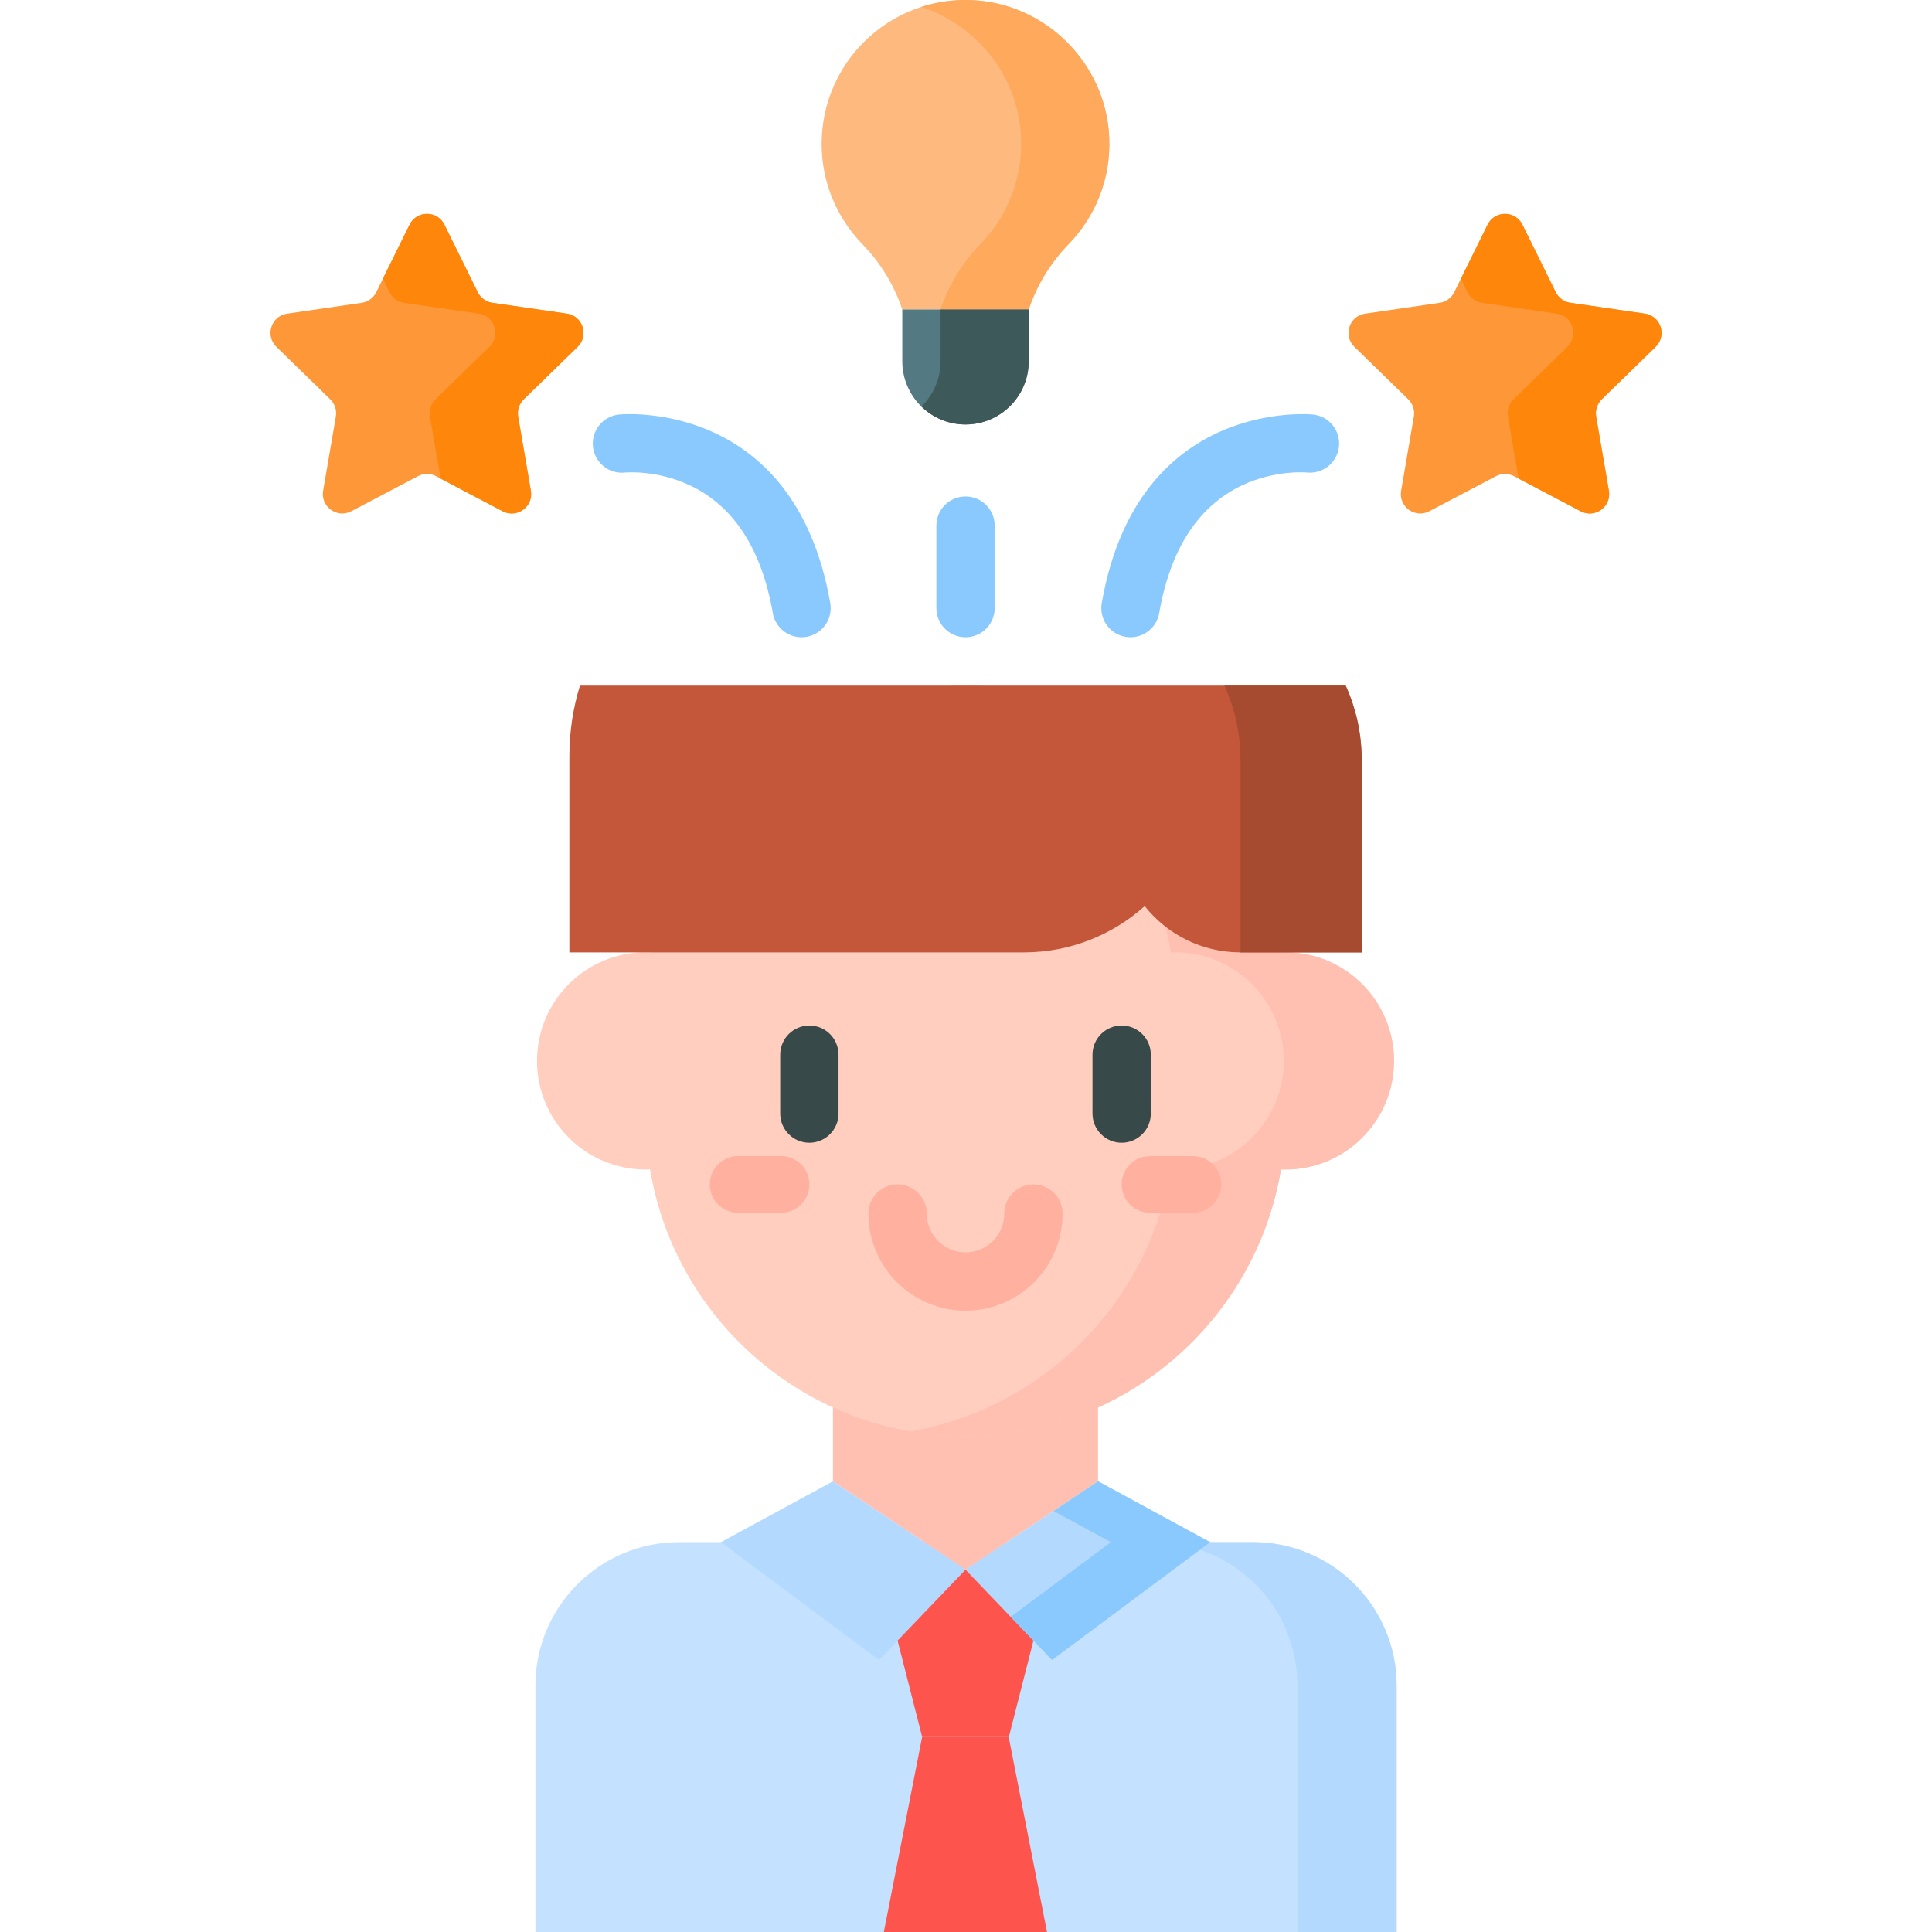 <svg id="Capa_1" enable-background="new 0 0 512 512" height="512" viewBox="0 0 512 512" width="512" xmlns="http://www.w3.org/2000/svg"><g><path d="m191.185 408.692h-11.253c-21.015 0-38.051 17.036-38.051 38.051v65.257h228.238v-65.256c0-21.015-17.036-38.051-38.051-38.051h-140.883z" fill="#c4e2ff"/><path d="m332.068 408.692h-26.282c21.015 0 38.051 17.036 38.051 38.051v65.257h26.282v-65.257c0-21.015-17.036-38.051-38.051-38.051z" fill="#b3dafe"/><path d="m220.746 335.414v57.147l35.124 23.416 35.124-23.416v-57.147z" fill="#ffbfb1"/><path d="m340.643 252.364c-.393 0-.782.014-1.171.03-6.709-40.115-41.582-70.689-83.601-70.689-42.02 0-76.893 30.574-83.601 70.689-.389-.016-.778-.03-1.171-.03-15.898 0-28.786 12.887-28.786 28.786s12.888 28.786 28.786 28.786c.393 0 .782-.014 1.171-.03 6.709 40.115 41.582 70.689 83.601 70.689 42.02 0 76.893-30.574 83.601-70.689.389.016.778.03 1.171.03 15.898 0 28.786-12.888 28.786-28.786s-12.888-28.786-28.786-28.786z" fill="#ffcebf"/><g><g><path d="m214.491 302.836c-4.268 0-7.726-3.459-7.726-7.726v-15.611c0-4.268 3.459-7.726 7.726-7.726 4.268 0 7.726 3.459 7.726 7.726v15.611c0 4.267-3.458 7.726-7.726 7.726z" fill="#384949"/></g><g><path d="m297.249 302.836c-4.268 0-7.726-3.459-7.726-7.726v-15.611c0-4.268 3.459-7.726 7.726-7.726 4.268 0 7.726 3.459 7.726 7.726v15.611c0 4.267-3.459 7.726-7.726 7.726z" fill="#384949"/></g></g><g><path d="m255.87 347.338c-14.188 0-25.73-11.542-25.73-25.73 0-4.268 3.459-7.726 7.726-7.726s7.726 3.459 7.726 7.726c0 5.667 4.611 10.278 10.278 10.278s10.277-4.611 10.277-10.278c0-4.268 3.459-7.726 7.726-7.726s7.726 3.459 7.726 7.726c.001 14.188-11.542 25.73-25.729 25.73z" fill="#ffb09e"/></g><path d="m220.746 392.561-29.691 16.131 41.889 31.222 22.926-23.937z" fill="#b3dafe"/><path d="m290.994 392.561 29.691 16.131-41.889 31.222-22.926-23.937z" fill="#b3dafe"/><path d="m255.87 415.977-18.004 18.798 6.526 25.571h22.956l6.525-25.571z" fill="#fd544d"/><path d="m244.369 460.346-10.146 51.654h43.247l-10.147-51.654z" fill="#fd544d"/><g><path d="m255.87 168.879c-4.268 0-7.726-3.459-7.726-7.726v-21.858c0-4.268 3.459-7.726 7.726-7.726 4.268 0 7.726 3.459 7.726 7.726v21.858c.001 4.268-3.458 7.726-7.726 7.726z" fill="#8ac9fe"/></g><path d="m117.776 59.545 8.83 17.891c.75 1.52 2.2 2.573 3.877 2.817l19.744 2.869c4.224.614 5.91 5.804 2.854 8.783l-14.287 13.926c-1.214 1.183-1.767 2.887-1.481 4.558l3.373 19.665c.721 4.207-3.694 7.414-7.471 5.428l-17.66-9.284c-1.5-.789-3.292-.789-4.792 0l-17.66 9.284c-3.778 1.986-8.193-1.222-7.471-5.428l3.373-19.665c.286-1.67-.267-3.375-1.481-4.558l-14.289-13.925c-3.056-2.979-1.37-8.169 2.854-8.783l19.744-2.869c1.677-.244 3.127-1.297 3.877-2.817l8.83-17.891c1.889-3.828 7.347-3.828 9.236-.001z" fill="#fe9738"/><g><path d="m212.408 168.88c-3.685 0-6.948-2.646-7.603-6.4-2.956-16.955-10.332-28.338-21.926-33.833-8.84-4.191-17.143-3.428-17.225-3.422-4.229.488-8.039-2.576-8.516-6.818-.477-4.24 2.6-8.066 6.84-8.543.463-.059 46.541-4.587 56.05 49.962.732 4.204-2.081 8.205-6.285 8.939-.447.078-.894.115-1.335.115z" fill="#8ac9fe"/></g><path d="m394.224 59.545-8.83 17.891c-.75 1.52-2.2 2.573-3.877 2.817l-19.744 2.869c-4.224.614-5.91 5.804-2.854 8.783l14.287 13.926c1.214 1.183 1.767 2.887 1.481 4.558l-3.373 19.665c-.721 4.207 3.694 7.414 7.471 5.428l17.66-9.284c1.5-.789 3.292-.789 4.792 0l17.66 9.284c3.778 1.986 8.193-1.222 7.471-5.428l-3.373-19.665c-.286-1.67.267-3.375 1.481-4.558l14.287-13.926c3.056-2.979 1.37-8.169-2.854-8.783l-19.744-2.869c-1.677-.244-3.127-1.297-3.877-2.817l-8.83-17.891c-1.887-3.827-7.345-3.827-9.234 0z" fill="#fe9738"/><g><path d="m299.592 168.88c-.441 0-.887-.037-1.336-.116-4.203-.733-7.017-4.734-6.285-8.939 9.51-54.549 55.582-50.017 56.05-49.962 4.24.477 7.292 4.301 6.815 8.541-.475 4.225-4.278 7.264-8.495 6.82-.222-.019-8.458-.733-17.221 3.422-11.594 5.495-18.97 16.878-21.926 33.833-.655 3.755-3.917 6.401-7.602 6.401z" fill="#8ac9fe"/></g><path d="m239.117 82.021h33.501c2.183-6.498 5.801-12.42 10.581-17.333 7.033-7.23 11.223-17.237 10.757-28.224-.835-19.686-16.9-35.681-36.59-36.434-21.736-.832-39.62 16.542-39.62 38.094 0 10.335 4.116 19.704 10.795 26.569 4.779 4.911 8.393 10.832 10.576 17.328z" fill="#fdb97e"/><path d="m239.117 82.021h33.501v13.719c0 9.251-7.499 16.75-16.75 16.75-9.251 0-16.75-7.499-16.75-16.75v-13.719z" fill="#537983"/><g><path d="m206.987 321.385h-11.383c-4.144 0-7.504-3.36-7.504-7.504s3.36-7.504 7.504-7.504h11.383c4.144 0 7.504 3.36 7.504 7.504s-3.36 7.504-7.504 7.504z" fill="#ffb09e"/></g><path d="m340.643 252.364c-.393 0-.782.014-1.171.03-6.709-40.115-41.582-70.689-83.601-70.689-4.98 0-9.856.443-14.601 1.267 35.285 6.128 63.087 34.062 69.001 69.422.389-.016.778-.03 1.171-.03 15.898 0 28.786 12.888 28.786 28.786s-12.888 28.786-28.786 28.786c-.393 0-.782-.014-1.171-.03-5.913 35.36-33.715 63.293-69.001 69.422 4.745.824 9.62 1.267 14.601 1.267 42.02 0 76.893-30.574 83.601-70.689.389.016.778.03 1.171.03 15.898 0 28.786-12.888 28.786-28.786s-12.888-28.786-28.786-28.786z" fill="#ffbfb1"/><path d="m290.994 392.561-11.801 7.868 15.21 8.263-26.554 19.792 10.947 11.43 41.889-31.222z" fill="#8ac9fe"/><path d="m153.69 181.704c-1.819 5.917-2.802 12.201-2.802 18.714v51.975h120.409c12.32 0 23.552-4.641 32.057-12.264 5.946 7.47 15.111 12.264 25.401 12.264h32.099v-51.07c0-6.998-1.522-13.636-4.234-19.619z" fill="#c4573a"/><g><path d="m356.618 181.704h-32.122c2.712 5.984 4.234 12.622 4.234 19.62v51.069c.008 0 .016.001.023.001h32.099v-51.069c0-6.999-1.522-13.637-4.234-19.621z" fill="#a74b30"/></g><g><path d="m316.135 321.385h-11.383c-4.144 0-7.504-3.36-7.504-7.504s3.36-7.504 7.504-7.504h11.383c4.144 0 7.504 3.36 7.504 7.504s-3.359 7.504-7.504 7.504z" fill="#ffb09e"/></g><path d="m293.955 36.463c-.836-19.687-16.9-35.681-36.59-36.435-4.622-.177-9.067.476-13.206 1.811 14.794 4.795 25.748 18.461 26.434 34.623.466 10.987-3.724 20.994-10.757 28.224-4.78 4.913-8.397 10.836-10.58 17.333h23.361c2.183-6.498 5.8-12.42 10.581-17.333 7.034-7.228 11.224-17.236 10.757-28.223z" fill="#fea95c"/><path d="m249.257 82.021v13.719c0 4.705-1.946 8.95-5.069 11.993 3.018 2.94 7.135 4.758 11.681 4.758 9.251 0 16.75-7.499 16.75-16.751v-13.719z" fill="#3e5959"/><g><path d="m153.081 91.905c3.056-2.979 1.37-8.17-2.854-8.783l-19.744-2.869c-1.677-.244-3.127-1.297-3.877-2.817l-8.83-17.891c-1.889-3.827-7.346-3.827-9.235 0l-7.063 14.311 1.767 3.58c.75 1.52 2.2 2.573 3.877 2.817l19.744 2.869c4.224.614 5.91 5.804 2.854 8.783l-14.287 13.927c-1.214 1.183-1.767 2.887-1.481 4.558l2.821 16.449 16.442 8.644c3.778 1.986 8.193-1.222 7.471-5.428l-3.373-19.664c-.286-1.671.267-3.375 1.481-4.558z" fill="#fe860a"/></g><g><path d="m438.765 91.905c3.056-2.979 1.37-8.17-2.854-8.783l-19.744-2.869c-1.677-.244-3.127-1.297-3.877-2.817l-8.83-17.891c-1.889-3.827-7.346-3.827-9.235 0l-7.063 14.311 1.767 3.58c.75 1.52 2.2 2.573 3.877 2.817l19.744 2.869c4.224.614 5.91 5.804 2.854 8.783l-14.287 13.927c-1.214 1.183-1.767 2.887-1.481 4.558l2.821 16.449 16.442 8.644c3.778 1.986 8.193-1.222 7.471-5.428l-3.373-19.664c-.286-1.671.267-3.375 1.481-4.558z" fill="#fe860a"/></g></g></svg>